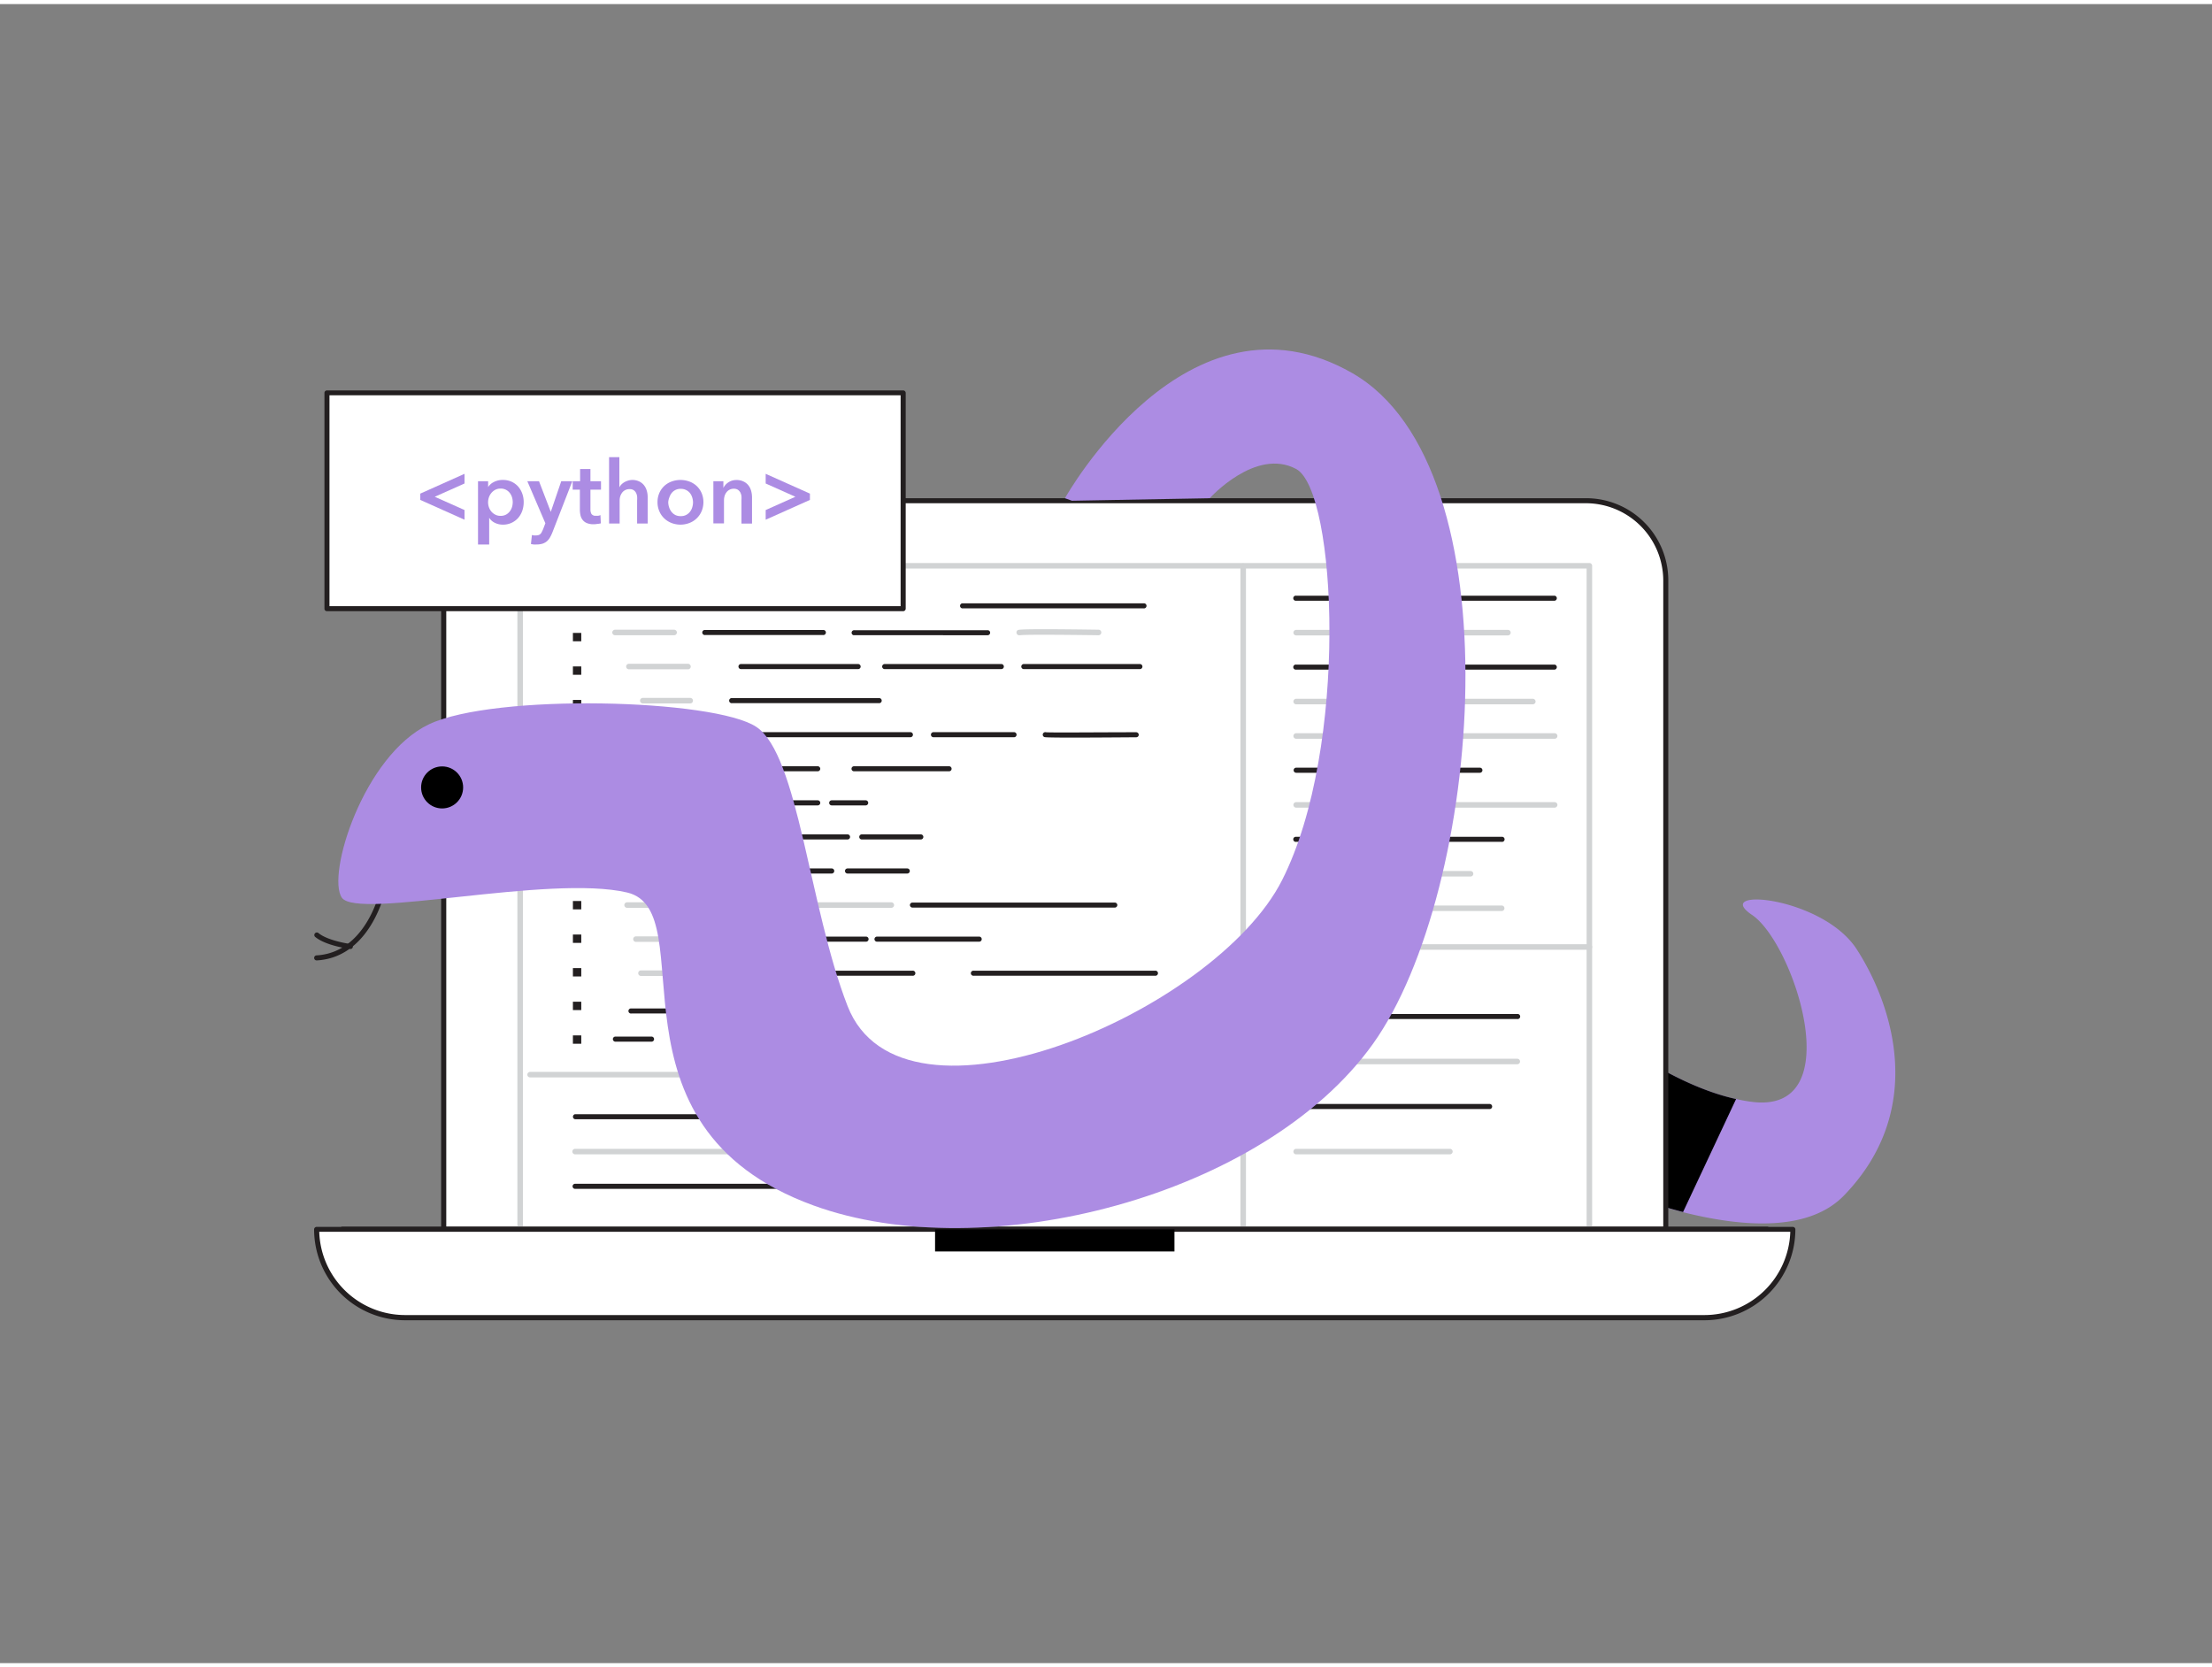 <svg xmlns="http://www.w3.org/2000/svg" viewBox="0 0 400 300" width="406" height="306" class="illustration styles_illustrationTablet__1DWOa"><rect x="0" y="0" width="400" height="300" fill="#808080" stroke="none"/><g id="_184_code_python_flatline" data-name="#184_code_python_flatline"><path d="M333.49,215.4c-6.22,6.45-17.72,5.93-29.14,3.06a128,128,0,0,1-16.52-5.53,169.8,169.8,0,0,1-16.28-7.64l7.32-28.72a114.6,114.6,0,0,0,9.85,8.33C295.49,190,304.86,196,313.94,198c1,.22,1.93.39,2.89.51,17.79,2.24,7.54-28.73,0-33.8s12.72-3.38,18.92,6.2S348.7,199.63,333.49,215.4Z" fill="#ac8ce3"></path><path d="M313.94,198l-9.59,20.43a128,128,0,0,1-16.52-5.53l.89-28C295.49,190,304.86,196,313.94,198Z"></path><path d="M57.27,172.93a.45.45,0,0,1-.46-.43.45.45,0,0,1,.43-.48c9.36-.54,11.68-12.46,11.7-12.58a.48.48,0,0,1,.54-.37.46.46,0,0,1,.36.54c0,.12-2.47,12.74-12.55,13.32Z" fill="#231f20"></path><path d="M94.63,89.81H286.84a14.38,14.38,0,0,1,14.38,14.38V221.57a0,0,0,0,1,0,0h-221a0,0,0,0,1,0,0V104.19A14.38,14.38,0,0,1,94.63,89.81Z" fill="#fff"></path><path d="M301.22,222h-221a.45.45,0,0,1-.45-.46V104.19A14.85,14.85,0,0,1,94.63,89.35H286.84a14.86,14.86,0,0,1,14.84,14.84V221.57A.46.46,0,0,1,301.22,222ZM80.7,221.12H300.77V104.19a14,14,0,0,0-13.93-13.93H94.63A14,14,0,0,0,80.7,104.19Z" fill="#231f20"></path><path d="M224.81,222.14a.5.5,0,0,1-.5-.5v-120a.5.5,0,0,1,.5-.5.5.5,0,0,1,.5.5v120A.5.5,0,0,1,224.81,222.14Z" fill="#d1d3d4"></path><path d="M287.41,222.07H94.06a.5.5,0,0,1-.5-.5v-120a.5.5,0,0,1,.5-.5H287.41a.5.5,0,0,1,.5.5v120A.5.5,0,0,1,287.41,222.07Zm-192.85-1H286.91v-119H94.56Z" fill="#d1d3d4"></path><path d="M319.65,222.09H61.82a.52.52,0,0,1,0-1H319.65a.52.52,0,0,1,0,1Z" fill="#231f20"></path><path d="M57.27,221.57H324.2a0,0,0,0,1,0,0v0a16,16,0,0,1-16,16h-235a16,16,0,0,1-16-16v0a0,0,0,0,1,0,0Z" fill="#fff"></path><path d="M308.23,238h-235a16.45,16.45,0,0,1-16.43-16.43.45.45,0,0,1,.46-.45H324.2a.46.46,0,0,1,.46.45A16.45,16.45,0,0,1,308.23,238ZM57.73,222a15.54,15.54,0,0,0,15.51,15.06h235A15.54,15.54,0,0,0,323.74,222Z" fill="#231f20"></path><rect x="169.09" y="221.57" width="43.29" height="3.99"></rect><path d="M287.41,171h-62.6a.5.5,0,0,1-.5-.5.51.51,0,0,1,.5-.5h62.6a.51.51,0,0,1,.5.5A.5.5,0,0,1,287.41,171Z" fill="#d1d3d4"></path><path d="M224.81,194.09H95.86a.5.5,0,0,1-.5-.5.5.5,0,0,1,.5-.5h129a.5.5,0,0,1,.5.5A.5.5,0,0,1,224.81,194.09Z" fill="#d1d3d4"></path><path d="M281.13,107.89H234.39a.46.46,0,1,1,0-.91h46.74a.46.46,0,0,1,0,.91Z" fill="#231f20"></path><path d="M272.68,114.16H234.39a.5.5,0,0,1-.5-.5.5.5,0,0,1,.5-.5h38.29a.5.5,0,0,1,.5.5A.5.5,0,0,1,272.68,114.16Z" fill="#d1d3d4"></path><path d="M281.13,120.35H234.39a.46.46,0,1,1,0-.91h46.74a.46.46,0,0,1,0,.91Z" fill="#231f20"></path><path d="M277.18,126.62H234.39a.5.5,0,0,1,0-1h42.79a.5.5,0,0,1,0,1Z" fill="#d1d3d4"></path><path d="M281.13,132.85H234.39a.5.5,0,0,1,0-1h46.74a.5.5,0,0,1,0,1Z" fill="#d1d3d4"></path><path d="M267.61,139H234.39a.46.46,0,1,1,0-.92h33.22a.46.46,0,0,1,0,.92Z" fill="#231f20"></path><path d="M281.13,145.31H234.39a.5.5,0,0,1-.5-.5.5.5,0,0,1,.5-.5h46.74a.5.5,0,0,1,.5.5A.51.51,0,0,1,281.13,145.31Z" fill="#d1d3d4"></path><path d="M271.55,151.49H234.39a.46.46,0,1,1,0-.91h37.16a.46.46,0,1,1,0,.91Z" fill="#231f20"></path><path d="M265.92,157.76H234.39a.5.5,0,0,1-.5-.5.5.5,0,0,1,.5-.5h31.53a.5.5,0,0,1,.5.5A.5.5,0,0,1,265.92,157.76Z" fill="#d1d3d4"></path><path d="M271.55,164H234.39a.5.5,0,0,1-.5-.5.5.5,0,0,1,.5-.5h37.16a.5.5,0,0,1,.5.5A.5.5,0,0,1,271.55,164Z" fill="#d1d3d4"></path><path d="M121.9,114.13H111.22a.5.5,0,0,1-.5-.5.51.51,0,0,1,.5-.5H121.9a.5.5,0,0,1,.5.5A.5.5,0,0,1,121.9,114.13Z" fill="#d1d3d4"></path><path d="M148.82,114.09h-21.3a.46.46,0,1,1,0-.91h21.3a.46.46,0,1,1,0,.91Z" fill="#231f20"></path><path d="M155.24,120.25H133.93a.46.46,0,0,1,0-.91h21.31a.46.46,0,0,1,0,.91Z" fill="#231f20"></path><path d="M124.41,120.29H113.73a.5.5,0,0,1-.5-.5.5.5,0,0,1,.5-.5h10.68a.51.51,0,0,1,.5.5A.5.5,0,0,1,124.41,120.29Z" fill="#d1d3d4"></path><path d="M124.81,126.46h-8.57a.5.5,0,0,1-.5-.5.5.5,0,0,1,.5-.5h8.57a.5.5,0,0,1,.5.5A.5.5,0,0,1,124.81,126.46Z" fill="#d1d3d4"></path><path d="M159.05,126.41H132.38a.46.46,0,1,1,0-.91h26.67a.46.46,0,0,1,0,.91Z" fill="#231f20"></path><path d="M129.42,132.62H118.74a.5.5,0,0,1-.5-.5.5.5,0,0,1,.5-.5h10.68a.5.5,0,0,1,.5.5A.51.51,0,0,1,129.42,132.62Z" fill="#d1d3d4"></path><path d="M164.56,132.57h-31.7a.46.46,0,1,1,0-.91h31.7a.46.46,0,1,1,0,.91Z" fill="#231f20"></path><path d="M126.59,138.78H115.91a.5.5,0,0,1-.5-.5.5.5,0,0,1,.5-.5h10.68a.5.5,0,0,1,.5.5A.51.51,0,0,1,126.59,138.78Z" fill="#d1d3d4"></path><path d="M147.87,138.73H130.68a.45.45,0,0,1-.46-.45.46.46,0,0,1,.46-.46h17.19a.47.47,0,0,1,.46.46A.46.46,0,0,1,147.87,138.73Z" fill="#231f20"></path><path d="M171.63,138.73h-17.2a.45.45,0,0,1-.45-.45.46.46,0,0,1,.45-.46h17.2a.46.46,0,0,1,.45.46A.45.45,0,0,1,171.63,138.73Z" fill="#231f20"></path><path d="M119.59,144.94h-3.68a.5.5,0,0,1,0-1h3.68a.5.5,0,0,1,0,1Z" fill="#d1d3d4"></path><path d="M147.87,144.9h-22a.46.46,0,0,1,0-.92h22a.46.46,0,0,1,0,.92Z" fill="#231f20"></path><path d="M156.54,144.9H150.4a.46.46,0,0,1,0-.92h6.14a.46.46,0,0,1,0,.92Z" fill="#231f20"></path><path d="M121.69,151.1h-5.78a.5.5,0,0,1,0-1h5.78a.5.5,0,0,1,0,1Z" fill="#d1d3d4"></path><path d="M153.26,151.06H127.13a.46.46,0,0,1,0-.92h26.13a.46.46,0,0,1,0,.92Z" fill="#231f20"></path><path d="M166.51,151.06H155.84a.46.46,0,0,1,0-.92h10.67a.46.46,0,1,1,0,.92Z" fill="#231f20"></path><path d="M119.07,157.26H113.4a.5.5,0,1,1,0-1h5.67a.5.5,0,0,1,0,1Z" fill="#d1d3d4"></path><path d="M150.4,157.22H125.66a.46.46,0,0,1,0-.92H150.4a.46.46,0,1,1,0,.92Z" fill="#231f20"></path><path d="M124.08,163.42H113.4a.5.5,0,0,1-.5-.5.51.51,0,0,1,.5-.5h10.68a.5.5,0,0,1,.5.5A.5.5,0,0,1,124.08,163.42Z" fill="#d1d3d4"></path><path d="M136.28,169.58H115a.5.5,0,0,1-.5-.5.51.51,0,0,1,.5-.5h21.3a.5.5,0,0,1,.5.5A.5.5,0,0,1,136.28,169.58Z" fill="#d1d3d4"></path><path d="M156.54,169.54H141.73a.46.46,0,1,1,0-.91h14.81a.46.46,0,1,1,0,.91Z" fill="#231f20"></path><path d="M177,169.54H158.66a.46.46,0,1,1,0-.91H177a.46.46,0,1,1,0,.91Z" fill="#231f20"></path><path d="M147,175.74H115.91a.5.5,0,0,1-.5-.5.5.5,0,0,1,.5-.5H147a.5.5,0,0,1,.5.5A.5.5,0,0,1,147,175.74Z" fill="#d1d3d4"></path><path d="M165,175.7H151a.46.46,0,1,1,0-.91h14a.46.46,0,1,1,0,.91Z" fill="#231f20"></path><path d="M208.87,175.7H176.09a.46.46,0,1,1,0-.91h32.78a.46.46,0,1,1,0,.91Z" fill="#231f20"></path><path d="M183.3,132.57H168.87a.46.46,0,1,1,0-.91H183.3a.46.46,0,1,1,0,.91Z" fill="#231f20"></path><path d="M189,132.12c.3.14,16.44,0,16.44,0" fill="#fff"></path><path d="M194,132.64c-4.94,0-5.09-.07-5.17-.11a.46.46,0,0,1-.23-.6.46.46,0,0,1,.53-.26c.72.09,10.13,0,16.33,0a.46.46,0,0,1,.46.45.45.45,0,0,1-.46.46C200.08,132.62,196.45,132.64,194,132.64Z" fill="#231f20"></path><path d="M181,120.25H160.05a.46.46,0,1,1,0-.91H181a.46.46,0,1,1,0,.91Z" fill="#231f20"></path><path d="M206.06,120.25H185.21a.46.46,0,1,1,0-.91h20.85a.46.46,0,1,1,0,.91Z" fill="#231f20"></path><path d="M154.43,113.63c.3.07,24.16,0,24.16,0" fill="#fff"></path><path d="M161.67,114.12c-4.24,0-7.2,0-7.34,0a.46.46,0,0,1,.17-.9c.74,0,17.62,0,24.09,0h0a.45.45,0,0,1,.46.45.46.46,0,0,1-.46.46Z" fill="#231f20"></path><path d="M184.31,114.13a.48.48,0,0,1-.41-.21.51.51,0,0,1,.12-.7c.17-.11.44-.29,14.63-.09a.5.5,0,0,1,0,1h0c-5.09-.07-13.37-.15-14.16,0Z" fill="#d1d3d4"></path><path d="M164.06,157.22h-10.8a.46.46,0,1,1,0-.92h10.8a.46.46,0,0,1,0,.92Z" fill="#231f20"></path><path d="M139.27,163.38h-7.94a.47.47,0,0,1-.46-.46.46.46,0,0,1,.46-.45h7.94a.46.46,0,0,1,.46.45A.47.47,0,0,1,139.27,163.38Z" fill="#231f20"></path><path d="M161.18,163.42H142.29a.5.5,0,0,1-.5-.5.51.51,0,0,1,.5-.5h18.89a.51.51,0,0,1,.5.5A.5.5,0,0,1,161.18,163.42Z" fill="#d1d3d4"></path><path d="M201.55,163.38H165a.47.47,0,0,1-.46-.46.46.46,0,0,1,.46-.45h36.59a.46.46,0,0,1,.46.45A.47.47,0,0,1,201.55,163.38Z" fill="#231f20"></path><path d="M144.9,109.31H113.84a.5.5,0,0,1-.5-.5.51.51,0,0,1,.5-.5H144.9a.51.51,0,0,1,.5.5A.5.5,0,0,1,144.9,109.31Z" fill="#d1d3d4"></path><path d="M162.9,109.27h-14a.46.46,0,0,1,0-.91h14a.46.46,0,0,1,0,.91Z" fill="#231f20"></path><path d="M206.8,109.27H174a.46.46,0,0,1,0-.91H206.8a.46.46,0,1,1,0,.91Z" fill="#231f20"></path><path d="M128.48,182.53H114.17a.46.46,0,1,1,0-.91h14.31a.46.46,0,1,1,0,.91Z" fill="#231f20"></path><path d="M138.17,182.53h-4.24a.46.46,0,0,1,0-.91h4.24a.46.46,0,1,1,0,.91Z" fill="#231f20"></path><path d="M117.75,187.62h-6.53a.46.46,0,0,1,0-.91h6.53a.46.46,0,1,1,0,.91Z" fill="#231f20"></path><rect x="103.6" y="107.65" width="1.51" height="1.51" fill="#231f20"></rect><rect x="103.6" y="113.71" width="1.51" height="1.51" fill="#231f20"></rect><rect x="103.6" y="119.77" width="1.51" height="1.51" fill="#231f20"></rect><rect x="103.6" y="125.83" width="1.51" height="1.51" fill="#231f20"></rect><rect x="103.6" y="131.89" width="1.51" height="1.51" fill="#231f20"></rect><rect x="103.6" y="137.95" width="1.51" height="1.51" fill="#231f20"></rect><rect x="103.6" y="144.01" width="1.51" height="1.51" fill="#231f20"></rect><rect x="103.6" y="150.07" width="1.51" height="1.51" fill="#231f20"></rect><rect x="103.6" y="156.13" width="1.51" height="1.51" fill="#231f20"></rect><rect x="103.6" y="162.19" width="1.51" height="1.51" fill="#231f20"></rect><rect x="103.6" y="168.25" width="1.51" height="1.51" fill="#231f20"></rect><rect x="103.6" y="174.32" width="1.51" height="1.51" fill="#231f20"></rect><rect x="103.6" y="180.4" width="1.51" height="1.51" fill="#231f20"></rect><rect x="103.6" y="186.49" width="1.51" height="1.51" fill="#231f20"></rect><path d="M274.37,183.53h-40a.46.46,0,1,1,0-.91h40a.46.46,0,1,1,0,.91Z" fill="#231f20"></path><path d="M274.37,191.71h-40a.5.5,0,0,1-.5-.5.5.5,0,0,1,.5-.5h40a.5.5,0,0,1,.5.5A.5.5,0,0,1,274.37,191.71Z" fill="#d1d3d4"></path><path d="M269.37,199.81h-35a.46.46,0,1,1,0-.92h35a.46.46,0,0,1,0,.92Z" fill="#231f20"></path><path d="M262.19,208h-27.8a.5.5,0,0,1-.5-.5.5.5,0,0,1,.5-.5h27.8a.5.5,0,0,1,.5.5A.51.51,0,0,1,262.19,208Z" fill="#d1d3d4"></path><path d="M212,201.65H104a.46.46,0,0,1,0-.91H212a.46.46,0,1,1,0,.91Z" fill="#231f20"></path><path d="M212,208H104a.51.51,0,0,1-.5-.5.5.5,0,0,1,.5-.5H212a.5.5,0,0,1,.5.5A.5.5,0,0,1,212,208Z" fill="#d1d3d4"></path><path d="M197.24,214.24H104a.46.46,0,0,1,0-.92h93.28a.46.46,0,0,1,0,.92Z" fill="#231f20"></path><path d="M192.58,89.35s22.1-39.7,51.94-22.63S268,160.4,248.29,188,178.2,228.57,147.1,217.24c-39.41-14.36-19.62-53.28-33.7-56.59s-48.76,5-51.58.94,3.91-25.72,15.74-31.35,51.62-4.6,59.22.47,9.51,32.49,16.48,50.45c9.85,25.39,66.49,1.17,78.59-22.76s9.86-70.39,2.54-74.33-15.63,5.28-15.63,5.28l-24.92.46" fill="#ac8ce3"></path><circle cx="79.95" cy="141.65" r="3.8"></circle><rect x="59.13" y="70.29" width="104.19" height="39.04" fill="#fff"></rect><path d="M163.32,109.78H59.13a.45.45,0,0,1-.46-.46v-39a.45.45,0,0,1,.46-.46H163.32a.46.46,0,0,1,.46.46v39A.46.46,0,0,1,163.32,109.78Zm-103.74-.91H162.86V70.74H59.58Z" fill="#231f20"></path><path d="M76,89.66V88.52l8-3.58v1.75l-5.38,2.4L84,91.49v1.75Z" fill="#ac8ce3"></path><path d="M88.27,86.28v1.06h0a2.44,2.44,0,0,1,.37-.45,2.19,2.19,0,0,1,.56-.41A3.41,3.41,0,0,1,91,86.05a3.68,3.68,0,0,1,1.49.31,3.6,3.6,0,0,1,1.18.85,4,4,0,0,1,.76,1.28,4.46,4.46,0,0,1,.27,1.57,4.8,4.8,0,0,1-.26,1.58,4.13,4.13,0,0,1-.75,1.29,3.61,3.61,0,0,1-2.74,1.2,3.23,3.23,0,0,1-1.49-.34,2.49,2.49,0,0,1-1-.9h0v4.83H86.44V86.28Zm4.45,3.78a3.29,3.29,0,0,0-.13-.88,2.48,2.48,0,0,0-.41-.79,2.07,2.07,0,0,0-.68-.56,2,2,0,0,0-1-.22,2,2,0,0,0-.94.22,2.35,2.35,0,0,0-.71.58,2.44,2.44,0,0,0-.44.79,2.77,2.77,0,0,0-.15.89,2.67,2.67,0,0,0,.15.88,2.44,2.44,0,0,0,.44.79,2.29,2.29,0,0,0,.71.56,1.92,1.92,0,0,0,.94.22,2,2,0,0,0,1-.22,2.12,2.12,0,0,0,.68-.58,2.38,2.38,0,0,0,.41-.79A3.42,3.42,0,0,0,92.72,90.06Z" fill="#ac8ce3"></path><path d="M95.36,86.28h2.11l2.13,5.54h0l1.89-5.54h2l-3.6,9.26a6.73,6.73,0,0,1-.45.93,2.76,2.76,0,0,1-.57.69,2.48,2.48,0,0,1-.79.42,3.8,3.8,0,0,1-1.09.14l-.48,0a4.37,4.37,0,0,1-.5-.09L96.19,96a1.63,1.63,0,0,0,.37.08l.34,0a1.85,1.85,0,0,0,.51-.07.93.93,0,0,0,.35-.23A1.27,1.27,0,0,0,98,95.4a5.2,5.2,0,0,0,.24-.52l.38-1Z" fill="#ac8ce3"></path><path d="M103.56,87.8V86.28h1.34V84.07h1.87v2.21h1.91V87.8h-1.91v3.55a1.74,1.74,0,0,0,.18.84.87.87,0,0,0,.82.33,2.12,2.12,0,0,0,.42,0,1.19,1.19,0,0,0,.39-.12l.07,1.5A3.63,3.63,0,0,1,108,94a3.85,3.85,0,0,1-.66.06,3.06,3.06,0,0,1-1.24-.22,1.88,1.88,0,0,1-.76-.59,2.1,2.1,0,0,1-.38-.86,4.9,4.9,0,0,1-.1-1V87.8Z" fill="#ac8ce3"></path><path d="M114.31,86.05a2.84,2.84,0,0,1,1.28.27,2.47,2.47,0,0,1,.87.69,2.76,2.76,0,0,1,.5,1,4,4,0,0,1,.16,1.15v4.77h-1.91v-4.2a4.15,4.15,0,0,0,0-.69,1.9,1.9,0,0,0-.19-.65,1.35,1.35,0,0,0-.43-.49,1.29,1.29,0,0,0-.74-.19,1.66,1.66,0,0,0-.8.18,1.54,1.54,0,0,0-.55.46,2.3,2.3,0,0,0-.34.66,2.78,2.78,0,0,0-.11.75v4.17h-1.91v-12H112v5.45h0a2.24,2.24,0,0,1,.33-.47,2.55,2.55,0,0,1,.5-.41,3,3,0,0,1,.65-.3A2.86,2.86,0,0,1,114.31,86.05Z" fill="#ac8ce3"></path><path d="M118.9,90.06a4.05,4.05,0,0,1,.33-1.65,3.76,3.76,0,0,1,.88-1.26,3.85,3.85,0,0,1,1.32-.81,4.67,4.67,0,0,1,3.24,0,3.85,3.85,0,0,1,1.32.81,3.91,3.91,0,0,1,.88,1.26,4.29,4.29,0,0,1,0,3.3,3.91,3.91,0,0,1-2.2,2.12,4.52,4.52,0,0,1-3.24,0,3.92,3.92,0,0,1-1.32-.84,3.75,3.75,0,0,1-.88-1.28A4.05,4.05,0,0,1,118.9,90.06Zm1.94,0A3,3,0,0,0,121,91a2.58,2.58,0,0,0,.41.79,2.12,2.12,0,0,0,.68.58,2.07,2.07,0,0,0,1,.22,2,2,0,0,0,1-.22,2.06,2.06,0,0,0,.69-.58,2.36,2.36,0,0,0,.4-.79,3.06,3.06,0,0,0,.14-.89,2.94,2.94,0,0,0-.14-.88,2.45,2.45,0,0,0-.4-.79,2.07,2.07,0,0,0-1.67-.78,2,2,0,0,0-1.67.78,2.69,2.69,0,0,0-.41.79A2.93,2.93,0,0,0,120.84,90.06Z" fill="#ac8ce3"></path><path d="M129,86.28h1.81V87.5h0a2.46,2.46,0,0,1,.88-1,2.54,2.54,0,0,1,1.48-.44,2.78,2.78,0,0,1,1.28.27,2.42,2.42,0,0,1,.88.69,2.76,2.76,0,0,1,.5,1,4.43,4.43,0,0,1,.16,1.15v4.77h-1.91V89.68a5.76,5.76,0,0,0,0-.7,2,2,0,0,0-.2-.66,1.48,1.48,0,0,0-.44-.49,1.35,1.35,0,0,0-.74-.19,1.58,1.58,0,0,0-.8.19,1.53,1.53,0,0,0-.54.47,1.9,1.9,0,0,0-.33.65,2.85,2.85,0,0,0-.11.76v4.2H129Z" fill="#ac8ce3"></path><path d="M146.46,88.52v1.14l-8,3.58V91.49l5.37-2.4-5.37-2.4V84.94Z" fill="#ac8ce3"></path><path d="M63.32,170.83h-.06c-.18,0-4.38-.56-6.29-2.17a.46.46,0,0,1,.59-.7c1.71,1.44,5.77,2,5.82,2a.46.46,0,0,1-.06.92Z" fill="#231f20"></path></g></svg>